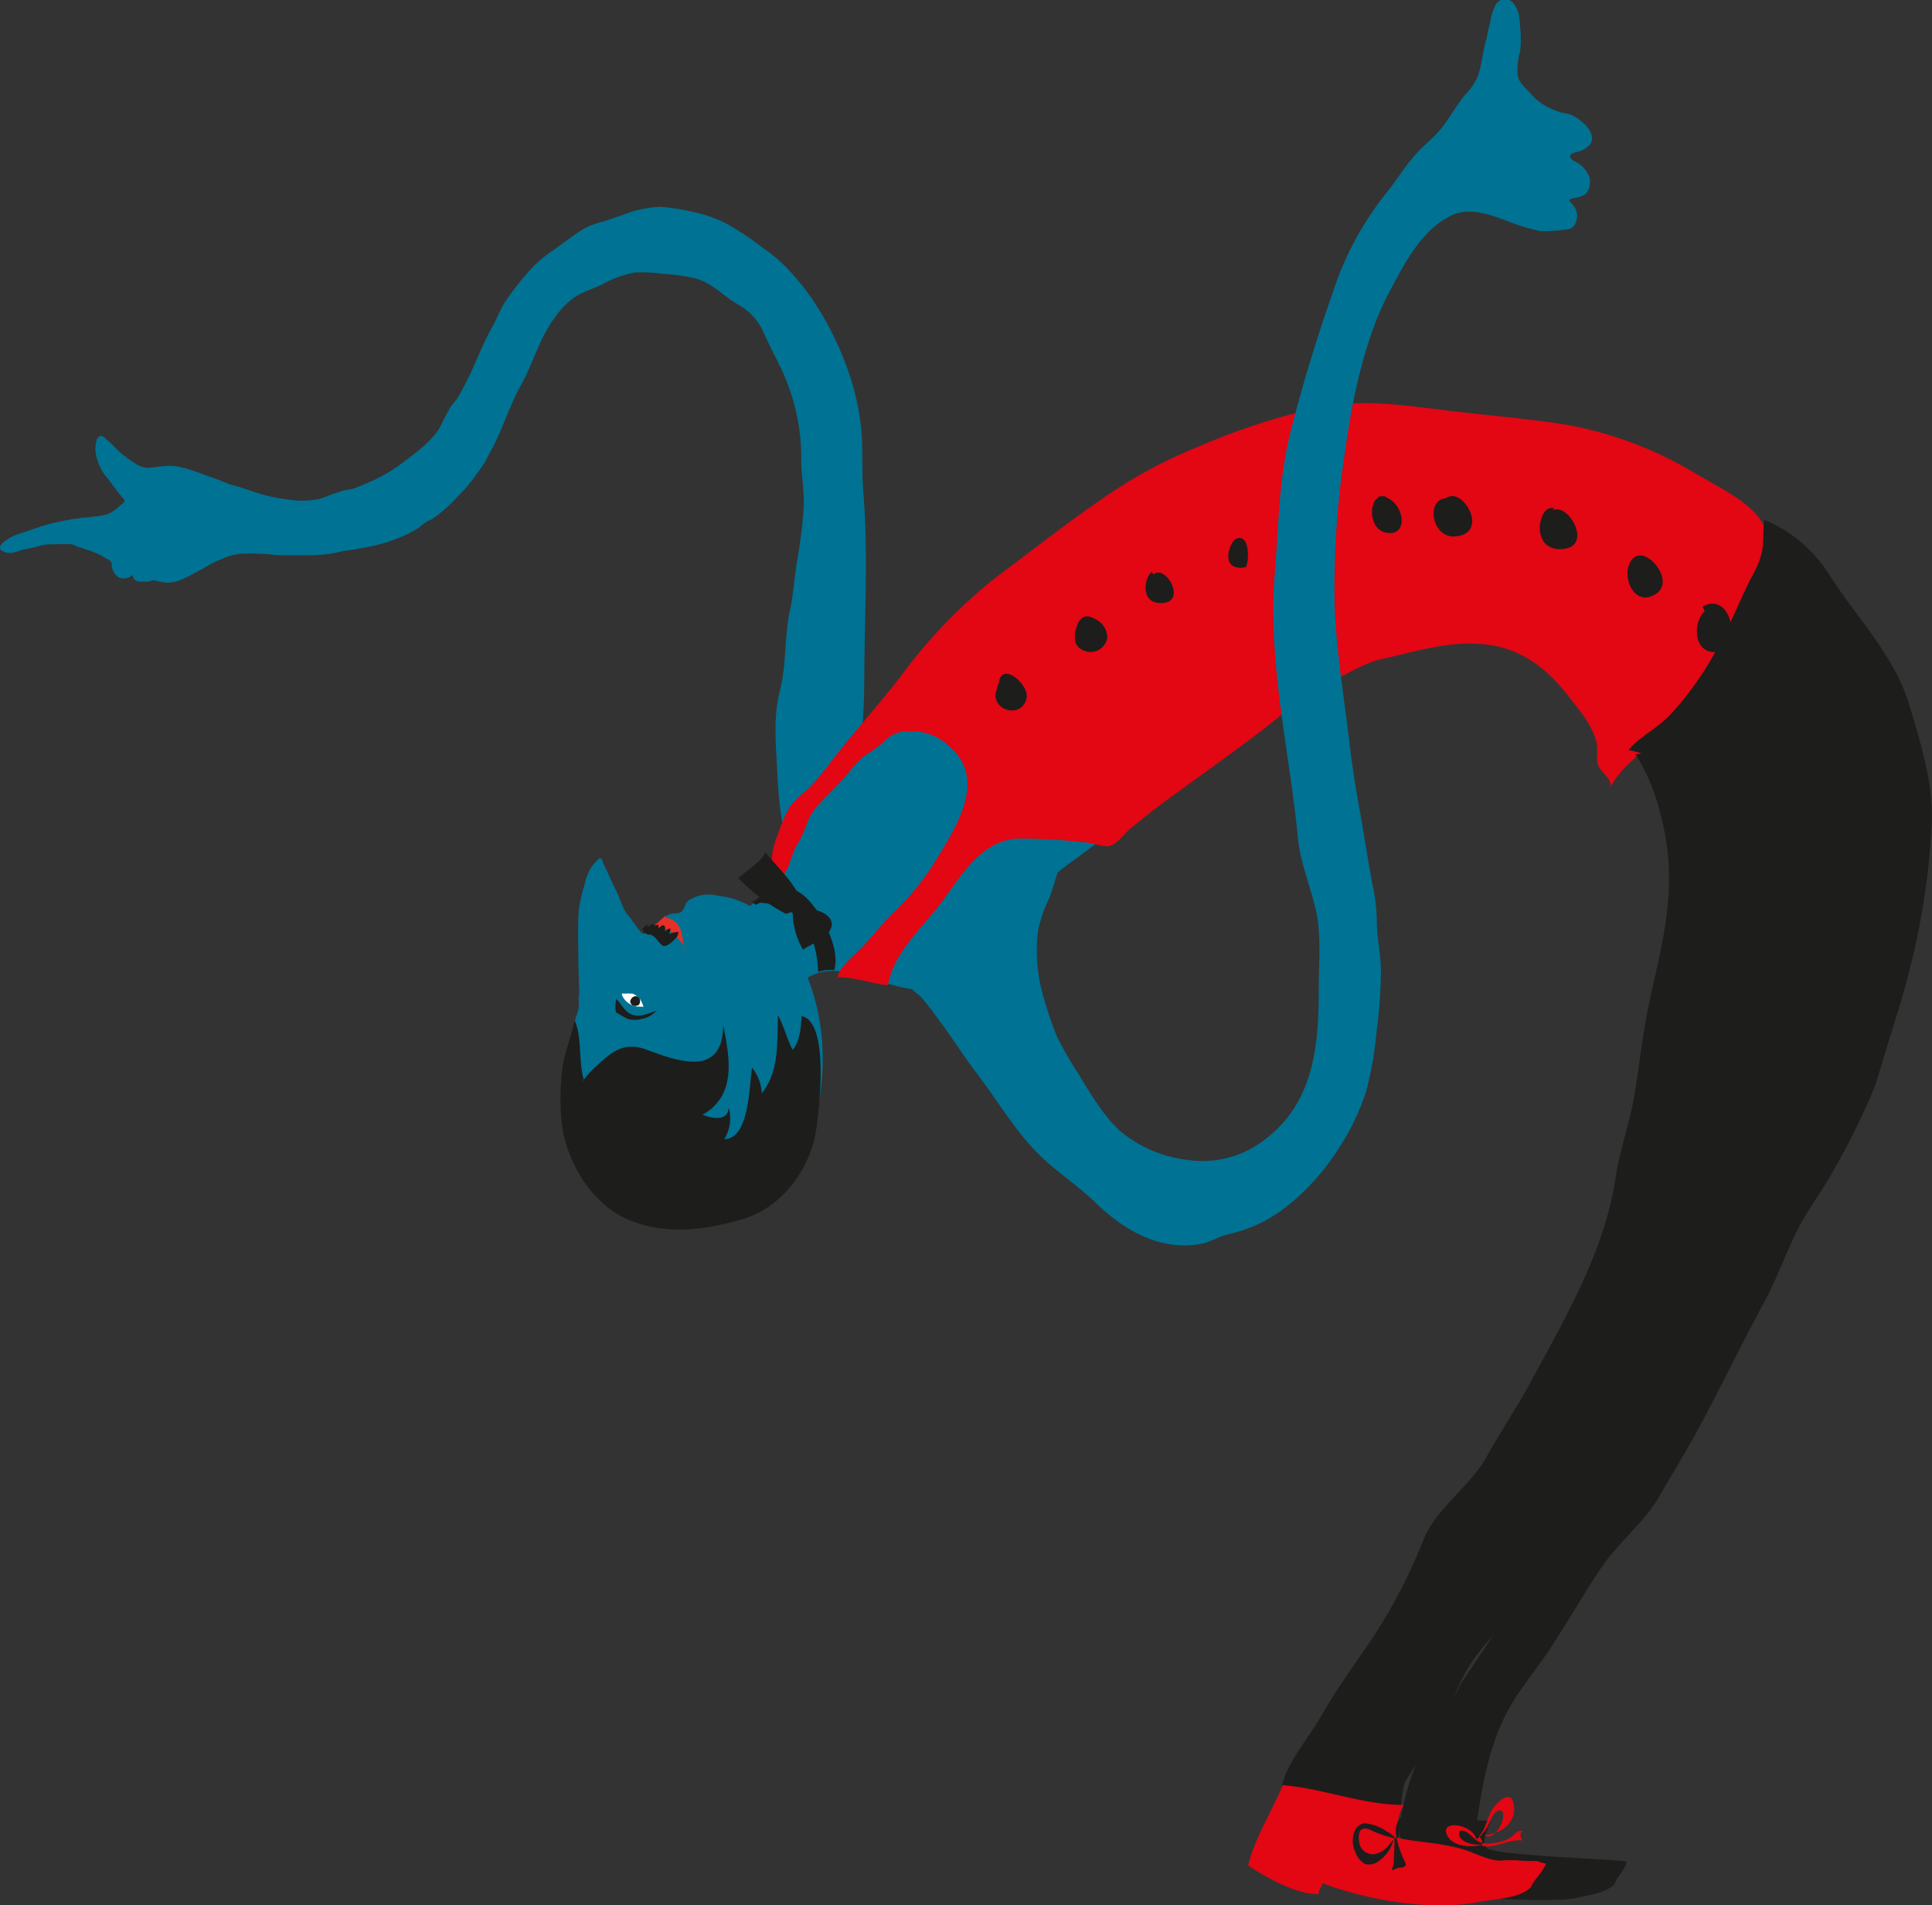 <svg xmlns="http://www.w3.org/2000/svg" viewBox="0 0 216.52 213.52"><rect x="0" y="0" width="216.52" height="213.52" fill="#333333" stroke="none"/><defs><style>.cls-1{fill:#007293;}.cls-2{fill:#e30613;}.cls-3{fill:#1d1d1b;}.cls-4{fill:#fff;}.cls-5{fill:#e63027;}</style></defs><g id="Ebene_2" data-name="Ebene 2"><g id="Ebene_1-2" data-name="Ebene 1"><path class="cls-1" d="M40.43,55a5.22,5.22,0,0,1,1.38.95,1.56,1.56,0,0,1,.45.4,3.27,3.27,0,0,1,.41.84,4.12,4.12,0,0,1,.14.78,3.24,3.24,0,0,1-.05.62,5.07,5.07,0,0,1-.09.65,1.21,1.21,0,0,1-.11.37,2.33,2.33,0,0,1-.56.52,3.59,3.59,0,0,1-.66.39,13,13,0,0,1-3.8,1.44,17,17,0,0,1-2.75.27c-1.09,0-2.16,0-3.24,0-.75,0-1.49-.16-2.23-.16a21.53,21.53,0,0,0-2.41,0,8.53,8.53,0,0,0-1.12.22,6,6,0,0,0-.84.31,14,14,0,0,0-1.57.74,29.23,29.23,0,0,1-3.18,1.68,4,4,0,0,1-1.46.27,3.4,3.4,0,0,1-.63-.08,2.54,2.54,0,0,1-.55-.1.54.54,0,0,0-.35-.08c-.2,0-.37.13-.57.15s-.59,0-.88,0a.8.8,0,0,1-.9-.75,1.49,1.49,0,0,1-1.49.32,1.72,1.72,0,0,1-.83-1.25c0-.22,0-.5-.23-.66a2.43,2.43,0,0,0-.44-.26,6.16,6.16,0,0,0-.55-.33,12,12,0,0,0-1.43-.6,3.48,3.48,0,0,1-.62-.21,1.88,1.88,0,0,0-.48-.12A4.23,4.23,0,0,0,8.08,61a19.83,19.83,0,0,0-2,0c-.2,0-.4,0-.61,0l-.54.06A6.31,6.31,0,0,0,4,61.3l-.83.19c-.29.08-.6.1-.88.2a5,5,0,0,1-.66.2,1.68,1.68,0,0,1-1.51-.23l-.08-.09c-.19-.24.13-.59.29-.75a5.37,5.37,0,0,1,1.18-.75,5.12,5.12,0,0,1,.65-.25l1-.34,1.17-.39c.23-.08.47-.16.7-.22s.48-.15.73-.21A32.27,32.27,0,0,1,9.44,58c.22,0,.45,0,.68-.06l.62-.08c.34,0,.67-.1,1-.16a2.33,2.33,0,0,0,.95-.42,6.34,6.34,0,0,0,.76-.61c.17-.19.73-.43.43-.74-.15-.15-.28-.32-.42-.48-.45-.53-.86-1.14-1.3-1.71a5.83,5.83,0,0,1-1.47-3.25c0-.62.07-1.56.62-1.63.26,0,.45.25.67.43a7.76,7.76,0,0,1,.8.73A8.12,8.12,0,0,0,14,51.12a11.13,11.13,0,0,0,1.27.89,2.39,2.39,0,0,0,1.26.41c.52,0,1-.11,1.56-.15a6.1,6.1,0,0,1,1.81,0,19.28,19.28,0,0,1,2.46.73c1.06.41,2.13.73,3.16,1.19.48.21,1,.27,1.45.43.66.23,1.33.45,2,.66a18.65,18.65,0,0,0,3.05.67c.53.07,1.08.14,1.62.16a10.48,10.48,0,0,0,2.09-.18,12.24,12.24,0,0,0,1.39-.51C38.18,55.1,39.34,54.54,40.43,55Z"/><path class="cls-1" d="M85.55,27.82,84.45,27A28.94,28.94,0,0,0,81.3,25a14.67,14.67,0,0,0-3.52-1.22,21.87,21.87,0,0,0-3.85-.6,13.06,13.06,0,0,0-4.38,1c-.67.2-1.31.47-2,.66a8.25,8.25,0,0,0-2.28.89c-1.11.7-2.17,1.52-3.23,2.29a14.93,14.93,0,0,0-2.42,2,31.39,31.39,0,0,0-3,3.8c-.53.81-.9,1.8-1.37,2.65-.72,1.32-1.35,2.7-1.94,4.07a34.36,34.36,0,0,1-2,4c-.25.42-.62.74-.86,1.16-.36.62-.7,1.26-1,1.9a5.47,5.47,0,0,1-.5.84,12.61,12.61,0,0,1-1.77,1.81c-.45.39-.9.74-1.37,1.09s-1.1.84-1.67,1.22a18.58,18.58,0,0,1-1.76,1,16.75,16.75,0,0,1-1.67.76c-.51.2-1,.42-1.54.59a10.5,10.5,0,0,1-1,.32,10.93,10.93,0,0,0-1.12.31,7.55,7.55,0,0,0-.87.4c-.12.06-.26.09-.38.14a1.83,1.83,0,0,0-.84.64,1.26,1.26,0,0,0-.2.58,3.47,3.47,0,0,0,.09,1.36c.07.27.17.54.24.82a6.24,6.24,0,0,0,.63,1.77,1.86,1.86,0,0,0,1.74.61,20.28,20.28,0,0,0,2-.25,33.27,33.27,0,0,0,3.44-.7A21.14,21.14,0,0,0,45,60.15a12.73,12.73,0,0,0,1.18-.56,7.86,7.86,0,0,0,.87-.54,9.12,9.12,0,0,1,.79-.6c.18-.1.38-.15.56-.26s.59-.42.88-.64a16.93,16.93,0,0,0,2.1-2,16.51,16.51,0,0,0,2.12-2.54c.17-.28.41-.5.57-.78s.32-.52.46-.79c.32-.64.7-1.27,1-1.92,1-2.08,1.71-4.29,2.83-6.31.85-1.53,1.42-3.11,2.14-4.69.9-2,2.42-4.42,4.36-5.49.81-.44,1.71-.72,2.54-1.11a12.16,12.16,0,0,1,3.73-1.38,15.59,15.59,0,0,1,3.19.16,20,20,0,0,1,3.68.52c1.9.54,3,1.92,4.67,2.88a6.58,6.58,0,0,1,3,3.4c.61,1.28,1.24,2.52,1.87,3.8A23.63,23.63,0,0,1,89.8,51.6c0,1.84.39,3.58.26,5.48s-.43,4.07-.76,6c-.3,1.78-.38,3.57-.75,5.24-.67,3-.39,6.19-1.16,9.15s-.41,6.22-.28,9.13c.21,4.68,1,10.3,3.72,14.19,3.34-1.28,2.91-5.51,3.61-8.56C95,89.81,96,87.38,96.29,84.9a71.3,71.3,0,0,0,.57-8.36c0-7.27.47-14.18-.1-21.34-.21-2.61,0-4.9-.28-7.49a28.69,28.69,0,0,0-1.19-5.45,34.81,34.81,0,0,0-4.22-8.67,26.36,26.36,0,0,0-3.16-3.83A17.38,17.38,0,0,0,85.55,27.82Z"/><path class="cls-1" d="M152.52,70.05c-.72,1.61-2.28,2.53-3.64,3.56-2.42,1.83-4.31,4.24-6.74,6-3,2.21-5.67,4.69-8.62,6.9l-12.78,9.61a35.38,35.38,0,0,0-5.44,4.65c-1.7,1.91-3.75,3.67-5.49,5.56a24.05,24.05,0,0,1-4.22,3.84,4.48,4.48,0,0,1-2.59.72c-4,0-9.25-3.92-12.93-1a12.43,12.43,0,0,0-2.55-4.34c-1.08-1.31-2.08-3.24-3.67-3.71.51-.83,1.5-1,2.24-1.61,1.72-1.34,1.71-3.46,2.46-5.32.36-.9.89-1.73,1.23-2.64a20,20,0,0,1,3.77-6.36,52,52,0,0,1,4.18-4c1.87-1.67,3.5-3.59,5.49-5.12A142,142,0,0,0,114.42,67c1.29-1.24,2.6-2.57,4-3.68,1.21-1,2.65-1.7,3.87-2.63,1.81-1.37,3.49-2.87,5.31-4.18,3.74-2.68,7.83-4.31,12.53-3.35A19.64,19.64,0,0,1,147.05,56c4.42,2.94,7.63,8.46,5.57,13.84A1.47,1.47,0,0,1,152.52,70.05Z"/><path class="cls-2" d="M96.81,84.76a24.87,24.87,0,0,0,2.13-1.52,3.66,3.66,0,0,1,2-1.21,6.38,6.38,0,0,1,5.86,2c3.57,3.57.45,8.52-1.78,12.15a29.11,29.11,0,0,1-4.56,5.79c-1.51,1.39-2.63,2.94-4.06,4.4-.64.66-2.48,2.2-2.51,3.16,1.91-.05,3.82.73,5.62.88.59-3.66,4-6.56,6.11-9.43s4.31-6.7,8.33-7a63.1,63.1,0,0,1,7.39.4c.71,0,2.41.54,2.89.45,1-.19,1.71-1.38,2.49-2,1.75-1.45,3.64-2.9,5.54-4.26,1.24-.89,10.06-7.22,11.52-8.63,1-1,8.4-5.48,10.73-6,3.49-.75,7.25-2,11-1.79,4.45.19,7.5,2.33,10.25,5.85,1.26,1.62,2.67,3.21,3.17,5.22.18.76-.05,1.6.13,2.37.23,1,1.63,1.55,1.43,2.66,1.08-2.31,4-4.26,5.9-6a33.34,33.34,0,0,0,6.92-8.65c2-3.53,6.09-10.25,4.42-14.52-1-2.57-5.14-4.49-7.38-5.82a42.73,42.73,0,0,0-15.21-5.73c-4.79-.72-9.61-1.08-14.4-1.7-4.05-.52-8.26-1-12.32-.29a73.34,73.34,0,0,0-14,4.47,53.8,53.8,0,0,0-11.06,6c-4,2.76-7.84,5.78-11.75,8.7a58.05,58.05,0,0,0-10.79,11.25c-2.53,3.26-5.34,6.33-7.87,9.63a27.51,27.51,0,0,1-2.42,2.86,11.49,11.49,0,0,0-2.1,2.08,18.33,18.33,0,0,0-1.21,2.85c-.54,1.43-1.5,4,.58,4.63.72-.84.86-2.07,1.34-3a14.77,14.77,0,0,0,1.24-2.57,6.23,6.23,0,0,1,1.51-2.43c.8-.88,1.66-1.69,2.45-2.55s1.36-1.71,2.17-2.46Z"/><path class="cls-2" d="M181.47,103.49h0"/><path class="cls-3" d="M183.3,84.52a22.55,22.55,0,0,1,2.75,6.59,27.49,27.49,0,0,1,1,7.38c0,5.7-1.73,10.84-2.68,16.27-.47,2.72-.77,5.49-1.23,8.15-.53,3.06-1.62,6-2.08,9.1-1.26,8.26-5.56,15.53-9.5,22.84-1.56,2.89-3.44,5.64-5,8.49-1.86,3.29-5.58,5.68-7,9.15A61.25,61.25,0,0,1,154,183.3c-2,2.95-4.14,5.88-5.9,8.95-1.42,2.48-3.93,5.37-4.45,7.95a28.46,28.46,0,0,1,6.49,1.71,21.68,21.68,0,0,0,3.13,1A22.49,22.49,0,0,0,157,203a14.62,14.62,0,0,1,.4-3.17,25.82,25.82,0,0,1,2.18-3.27,79.86,79.86,0,0,0,4.07-8c2.78-6,9.09-9.63,13.82-13.9,5.9-5.32,9.8-13.4,14-20.16a178.36,178.36,0,0,0,11.74-22.15c1.92-4.32,4.28-6.06,6.18-10.38a83,83,0,0,0,7.1-29.63c.22-4.46-1.26-9.1-2.52-13.36-1.6-5.39-5.88-9.77-8.93-14.52a15.69,15.69,0,0,0-7.31-6.2c-.15,1-.06,2.14-.21,3.2-.24,1.76-1.19,3-1.92,4.63-1.11,2.4-2.12,4.82-3.49,7.2a35.65,35.65,0,0,1-4.89,6.77c-1.45,1.55-3.47,2.48-4.71,4a13.36,13.36,0,0,1,1.57.4"/><path class="cls-3" d="M163.59,188.86c-.3,1.12-1.7,2.47-2.38,3.58a26.13,26.13,0,0,0-2.07,4.13c-1.12,2.8-2.37,6.33-2.26,9.37,1.42.21,2.57.52,3.88.78s3.29,1,4.64.74a5.58,5.58,0,0,1-.06-2.08c.65-4.51,1.31-9,3.36-13.13,1.29-2.59,3.32-4.92,4.92-7.34,2-3,3.8-6.19,5.81-9.18s4.78-5,6.51-8c1.43-2.47,2.94-4.94,4.3-7.43,2.59-4.77,4.88-9.6,7.47-14.36,1.37-2.53,2.33-5.25,3.6-7.84s3-4.72,4.33-7.21a81.25,81.25,0,0,0,4.5-9.19l3-9.82L168.2,182Z"/><path class="cls-3" d="M166.79,207.19c-1-.6,0-2.14.26-3.14-3.35,0-5.82-.75-9.13-.78a9.16,9.16,0,0,1-.43,1,8.54,8.54,0,0,1-1.22,3.47,19.68,19.68,0,0,1-1.2,1.64,17.48,17.48,0,0,0,0,2.8c1.45.57,5.32.77,5.87.83l.49,0c0-.43.24-.64.28-1,2.88.91,13.21,1.13,14.85.71,1.29-.33,3.51-.54,4.41-1.62.21-.71,1.16-1.56,1.33-2.47C182.33,208.41,168.3,208,166.79,207.19Z"/><path class="cls-2" d="M172.23,208.55a15.39,15.39,0,0,1-2.35-.08c-.3,0-.61,0-.93,0a1.87,1.87,0,0,1-.25,0c-1.24.23-2.65-.45-4.07-1-2.72-1-6.15-1-8.2-1.56.39-1.41-.07-1.95.9-3.64-4.43.05-9.23-1.89-13.58-2.21-1,2.55-3.27,6.19-3.87,9,0,0,4.75,3.3,7.9,3.21,0-.52.34-.75.42-1.22a40.77,40.77,0,0,0,11.73,2.45,24.84,24.84,0,0,0,6.17-.41c1.6-.29,4.3-.37,5.48-1.61.28-.77,1.31-1.65,1.69-2.63A5.52,5.52,0,0,1,172.23,208.55Z"/><path class="cls-3" d="M156.35,206l-.23-.27a3.53,3.53,0,0,0-.76-.52,5.22,5.22,0,0,0-2.43-.88,1.39,1.39,0,0,0-1.16,1,2.86,2.86,0,0,0,.18,2.34A2.32,2.32,0,0,0,153,208.9a1.82,1.82,0,0,0,1.6-.39,4.26,4.26,0,0,0,1.22-1.41,7.35,7.35,0,0,0,.41-1.07c0,.18-.21.27-.32.4a7.35,7.35,0,0,1-.47.6,3.05,3.05,0,0,1-1.26.74,1.55,1.55,0,0,1-1.86-1.36,2.31,2.31,0,0,1,.09-1.2c.24-.38.74-.32,1.09-.18a10.68,10.68,0,0,0,2,.78,6.23,6.23,0,0,1,.77.22,18.14,18.14,0,0,1-.05,1.95c0,.3,0,.61-.05.91s-.22.52-.15.72a4.67,4.67,0,0,1,.65-.27c.22-.06.44,0,.66-.12.44-.17.09-.6-.05-.93a12,12,0,0,1-.8-2.48c-.15-.86,0-2,.9-2.38s1.44.66,1.52,1.35a1.26,1.26,0,0,1-2,1,1,1,0,0,0,1.46-.62c.22-.51.16-1.06-.44-1.16-1.45-.24-.75,1.29-1.3,2l-.08,0"/><path class="cls-2" d="M165.77,205.73c.72-.59.94-2.29,1.59-3.13s1.93-2,2.27-.47c.46,2.16-1.52,3.44-3.26,3.52,1,.82,2.49-1.68,2-2.68-.85-.37-1.19.77-1.48,1.36a4.49,4.49,0,0,1-1.42,1.8c-.43-1.78-4.38-2.3-3.2-.29.76,1.27,3.26,1.24,4.31.72-.8.45-3.49,0-3-1.37.73-.15,1.14.43,1.64.84a2.15,2.15,0,0,0,1.95.54,5.1,5.1,0,0,0,2.09-.61c.47-.31.82-1,1.4-.7-.44.15-.21.68-.05,1-1.53-.2-3,.93-4.5.61a1.82,1.82,0,0,1,0-.57"/><path class="cls-1" d="M64.63,127.87a41.83,41.83,0,0,1-.39-12.47c.07-.46.18-.92.29-1.37a6.21,6.21,0,0,0,.35-1.26c0-.38-.08-.77,0-1.15s0-1,0-1.53c0-.76-.06-1.51-.06-2.27,0-2-.1-4,.06-5.95a19.06,19.06,0,0,1,.62-2.69,6.46,6.46,0,0,1,.69-1.85c.15-.26.9-1.24,1.11-1.15s.29.56.36.7c.15.3.3.6.44.9.32.71.63,1.43,1,2.13.22.48.42,1,.61,1.47a3.88,3.88,0,0,0,.71,1.23c.34.39.6.84.93,1.23.15.18.42.65.63.75.5.24,1.17-.65,1.47-.93A8,8,0,0,1,75,102.47c.38-.2.83,0,1.27-.24s.48-1,.87-1.3a4.09,4.09,0,0,1,3.27-.55,9.07,9.07,0,0,1,5.43,2.49c6.73,5.87,7.75,16.87,4.8,24.85-2.29,6.19-6.85,9.64-13.56,9.3-2.85-.14-6.69-1.15-8.8-3.18a14.15,14.15,0,0,1-2.47-3.52c-.49-.86-1.54-4.08-2.15-4.35"/><path class="cls-3" d="M64,126.24c.16-2.84.39-4.42,2.53-6.48,2-1.89,3.38-3.09,5.94-2.12,3.48,1.3,8.62,3.18,8.57-2.84.68,3.57,1.64,7.9-2.31,10.13,1,.41,2.89.8,2.93-.83a4.42,4.42,0,0,1-.49,3.56c2.86,0,2.79-6.16,3.11-8a4.94,4.94,0,0,1,1.09,2.86c2-2.45,1.71-5.85,1.82-8.73.65,1.13,1,2.65,1.64,3.87.83-.94.94-2.57,1-3.78,3.12.59,2,10.2,1.67,12.51-.59,4.49-3.8,8.91-8.23,10.22-4.1,1.2-8.59,1.88-12.79.1C66.6,135.08,64,131,63.13,127a23.9,23.9,0,0,1-.18-6.44c.12-2.3,1-4,1.45-6.2.89,1.91.35,5,1.18,7.1a1.68,1.68,0,0,0-.27-.45"/><path class="cls-3" d="M111.64,77.45c-.62,2.22,3,3.19,3.42.71.22-1.5-2.74-4-3.1-1.76"/><path class="cls-3" d="M120.49,70.51c0,.88-.29,1.83.93,2.38a1.9,1.9,0,0,0,2.67-1.4,2.23,2.23,0,0,0-1.15-2c-1.55-1-2.17-.07-2.48,1.53"/><path class="cls-3" d="M129.05,64.09c-.82.74-1.22,3.38.87,3.49,3.35.17.72-4.44-.62-3.21"/><path class="cls-3" d="M138.78,60.38c-.74-.46-2.51,3.82.85,3.18.44-.9.37-4.23-1.39-3"/><path class="cls-3" d="M145.82,57.58c-2.09-.49-.82,3.18,1.15,3.26,3.77.15.48-5.41-.6-3.49"/><path class="cls-3" d="M155.46,55.72c-2.09-.87-2.44,3.67,0,4,2.78.41,1.72-4.36-1.1-4.1"/><path class="cls-3" d="M162.34,55.83c-2.65-.2-2,4.58.83,4.28,3.8-.39.75-5.66-1.09-4.29"/><path class="cls-3" d="M174.2,57c-1.72-.79-2.9,4.72.81,4.54s.67-5.47-1.09-4.29"/><path class="cls-3" d="M183.45,62.28c-2.1,1.06-.83,5.5,1.61,4.55,3.53-1.37-1.27-6.54-2.18-3.79"/><path class="cls-3" d="M191.05,68.51c-1.25,1-1.41,4.51,1.08,4.58,3.26.09,2.11-7-1.31-5.12"/><path class="cls-3" d="M85.19,101.17c4.65.25,6.36,3.65,6.5,7.75a4,4,0,0,1,1.79-.19c.75-2.35-1.34-6.3-3-8a5.26,5.26,0,0,0-3.51-1.55c-1.07.18-1.76,1.57-2.72,1.92a1.08,1.08,0,0,1,.42.3"/><path class="cls-3" d="M88.84,102.17A8.48,8.48,0,0,0,90,106.43c.83-.62,3.11-1.43,3.21-2.76s-2-1.85-3.23-2c-.47-2.39-2.71-4.27-4.22-6.17-.29,1-2.34,2.22-3,2.91a20.37,20.37,0,0,0,5.32,4"/><path class="cls-3" d="M69.22,113.54a8.77,8.77,0,0,0,1.2.67,3,3,0,0,0,1.4,0,3.14,3.14,0,0,0,1.14-.42c.27-.16.46-.44.75-.57-.9.26-1.8.8-2.75.53s-1.26-1.21-1.9-1.8c-.07.39-.2,1.39.1,1.64,0-.06,0,0-.09-.1"/><path class="cls-4" d="M72.1,112.79a2.07,2.07,0,0,0-.18-.47,1.47,1.47,0,0,0-.44-.6,3.32,3.32,0,0,0-.36-.26,1.09,1.09,0,0,0-.27-.11l-.27,0a1.7,1.7,0,0,0-.39,0l-.3,0a.59.59,0,0,0-.19,0s0,.06,0,.12a.61.61,0,0,0,.07.17,1.78,1.78,0,0,0,.39.55,2.34,2.34,0,0,0,.84.51,2.09,2.09,0,0,0,.43.11,2.45,2.45,0,0,1,.27,0,2,2,0,0,0,.48,0"/><path class="cls-3" d="M70.75,112.13c0,.26-.07.48.22.56a.58.58,0,0,0,.45,0,.57.57,0,0,0,.28-.71.48.48,0,0,0-.67-.29c-.25.1-.52.5-.34.76a.75.75,0,0,0,.74.22.27.27,0,0,0,.26-.29.68.68,0,0,0-.11-.46c-.1-.12-.13-.16-.29-.16a3.11,3.11,0,0,0-.44.07s0,0,0,.05"/><path class="cls-5" d="M74.59,102.8c0,.08.28.06.39.1l.47.24a2.2,2.2,0,0,1,.77.91,5.57,5.57,0,0,1,.31,1.28c0,.2.07.4.09.6s0,.42.08.47c.08-.51-.61-1.08-.89-1.41a2.67,2.67,0,0,0-1.51-.94c-.23,0-1.14-.1-.81-.47.07-.09.19-.13.27-.2s.14-.16.22-.23.47-.41.66-.59"/><path class="cls-3" d="M72.45,104.63c.13.15.27.08.45.12a1.19,1.19,0,0,1,.46.27c.3.24.71,1,1.08,1s.77-.38,1-.58.65-.61.57-1a2.34,2.34,0,0,0-1,.24c0-.23.17-.37.12-.6-.28-.08-.38.2-.62.26,0-.19.11-.54-.13-.63s-.38.23-.57.28a.7.7,0,0,1,0-.35c-.2-.06-.31.13-.51.06-.07-.38-.56.12-.74.2a2.62,2.62,0,0,0,0-.28c-.2,0-.38.35-.58.46,0,0,0,0,0-.06,0,.14.27.63.37.57"/><path class="cls-1" d="M154.3,103.35v-.25a20.73,20.73,0,0,0-.49-4c-.53-2.77-.94-5.6-1.45-8.43-.45-2.47-.83-4.92-1.11-7.32-.6-5.08-1.45-10.11-1.67-15.24a98,98,0,0,1,1.15-17.44c.81-5.88,2.17-12.67,5-18,1.64-3.08,3.58-6.92,6.92-8.52,2.79-1.34,6.07.79,8.72,1.44.46.11.93.26,1.4.33a18.65,18.65,0,0,0,2.8-.21c.85,0,1.19-.89,1.18-1.64a2,2,0,0,0-.66-1.31c-.29-.32-.28-.4.13-.51.56-.16,1.26-.19,1.62-.68a2.17,2.17,0,0,0,.28-1.74,3.26,3.26,0,0,0-1.21-1.51c-.25-.18-1-.42-.94-.83s.8-.42,1.07-.55a2.75,2.75,0,0,0,1.19-.78c.55-.87-.2-1.9-.89-2.46a5.42,5.42,0,0,0-1.13-.78,3.86,3.86,0,0,0-1-.25,7.8,7.8,0,0,1-2-.81,5.65,5.65,0,0,1-1.7-1.41c-.51-.57-1.27-1.15-1.43-2a8,8,0,0,1,.28-2.7,11.87,11.87,0,0,0,0-2.73,11.08,11.08,0,0,0-.12-1.28c-.13-.66-.6-1.74-1.38-1.8a1.35,1.35,0,0,0-1.12.38A6.05,6.05,0,0,0,167,2.57c-.24.75-.33,1.53-.54,2.29-.33,1.19-.41,2.45-.82,3.62a6.57,6.57,0,0,1-1.47,2.16c-1.06,1.31-1.83,2.84-2.94,4.1-.88,1-2,1.82-2.84,2.86-1.15,1.36-2.09,2.93-3.25,4.31a35.4,35.4,0,0,0-5.82,11c-1.78,5.07-3.36,10.24-4.68,15.45s-1.33,10.31-1.75,15.54C142,74.16,144.51,84,145.47,94c.25,2.65,1.44,5.46,2,8,.64,2.83.32,6.06.32,9,0,6.22-.57,12.58-6,16.67a11.26,11.26,0,0,1-8.66,2.32,14.4,14.4,0,0,1-7.48-3.14c-1.88-1.64-3.51-4.37-4.8-6.53a44.24,44.24,0,0,1-2.36-4.06A42.09,42.09,0,0,1,117,111.9a18.05,18.05,0,0,1-.63-7.8,16.55,16.55,0,0,1,1.25-3.51c.46-1.15.68-2.35,1.17-3.45a11.68,11.68,0,0,0-3.47.26,23.45,23.45,0,0,0-7.19,2.85A9.1,9.1,0,0,0,104,106.1c-.19.78.06,2.1-.5,2.7-.29.31-2,.6-2,1.3,0,.28,1.61,1.48,1.84,1.76.67.79,1.3,1.65,1.92,2.49,1.4,1.86,2.64,3.88,4.06,5.74,2.6,3.37,4.73,7.22,7.94,10.07,1.79,1.58,3.76,2.93,5.52,4.63,3.25,3.14,7.34,5.51,12,4.57.89-.18,1.82-.79,2.74-1a19.59,19.59,0,0,0,3.25-1.06c3.73-1.65,7.17-5.27,9.32-8.69a26.55,26.55,0,0,0,3-6.25,40,40,0,0,0,1.18-6.75,54.7,54.7,0,0,0,.49-6.52C154.79,107.16,154.33,105.25,154.3,103.35Z"/></g></g></svg>